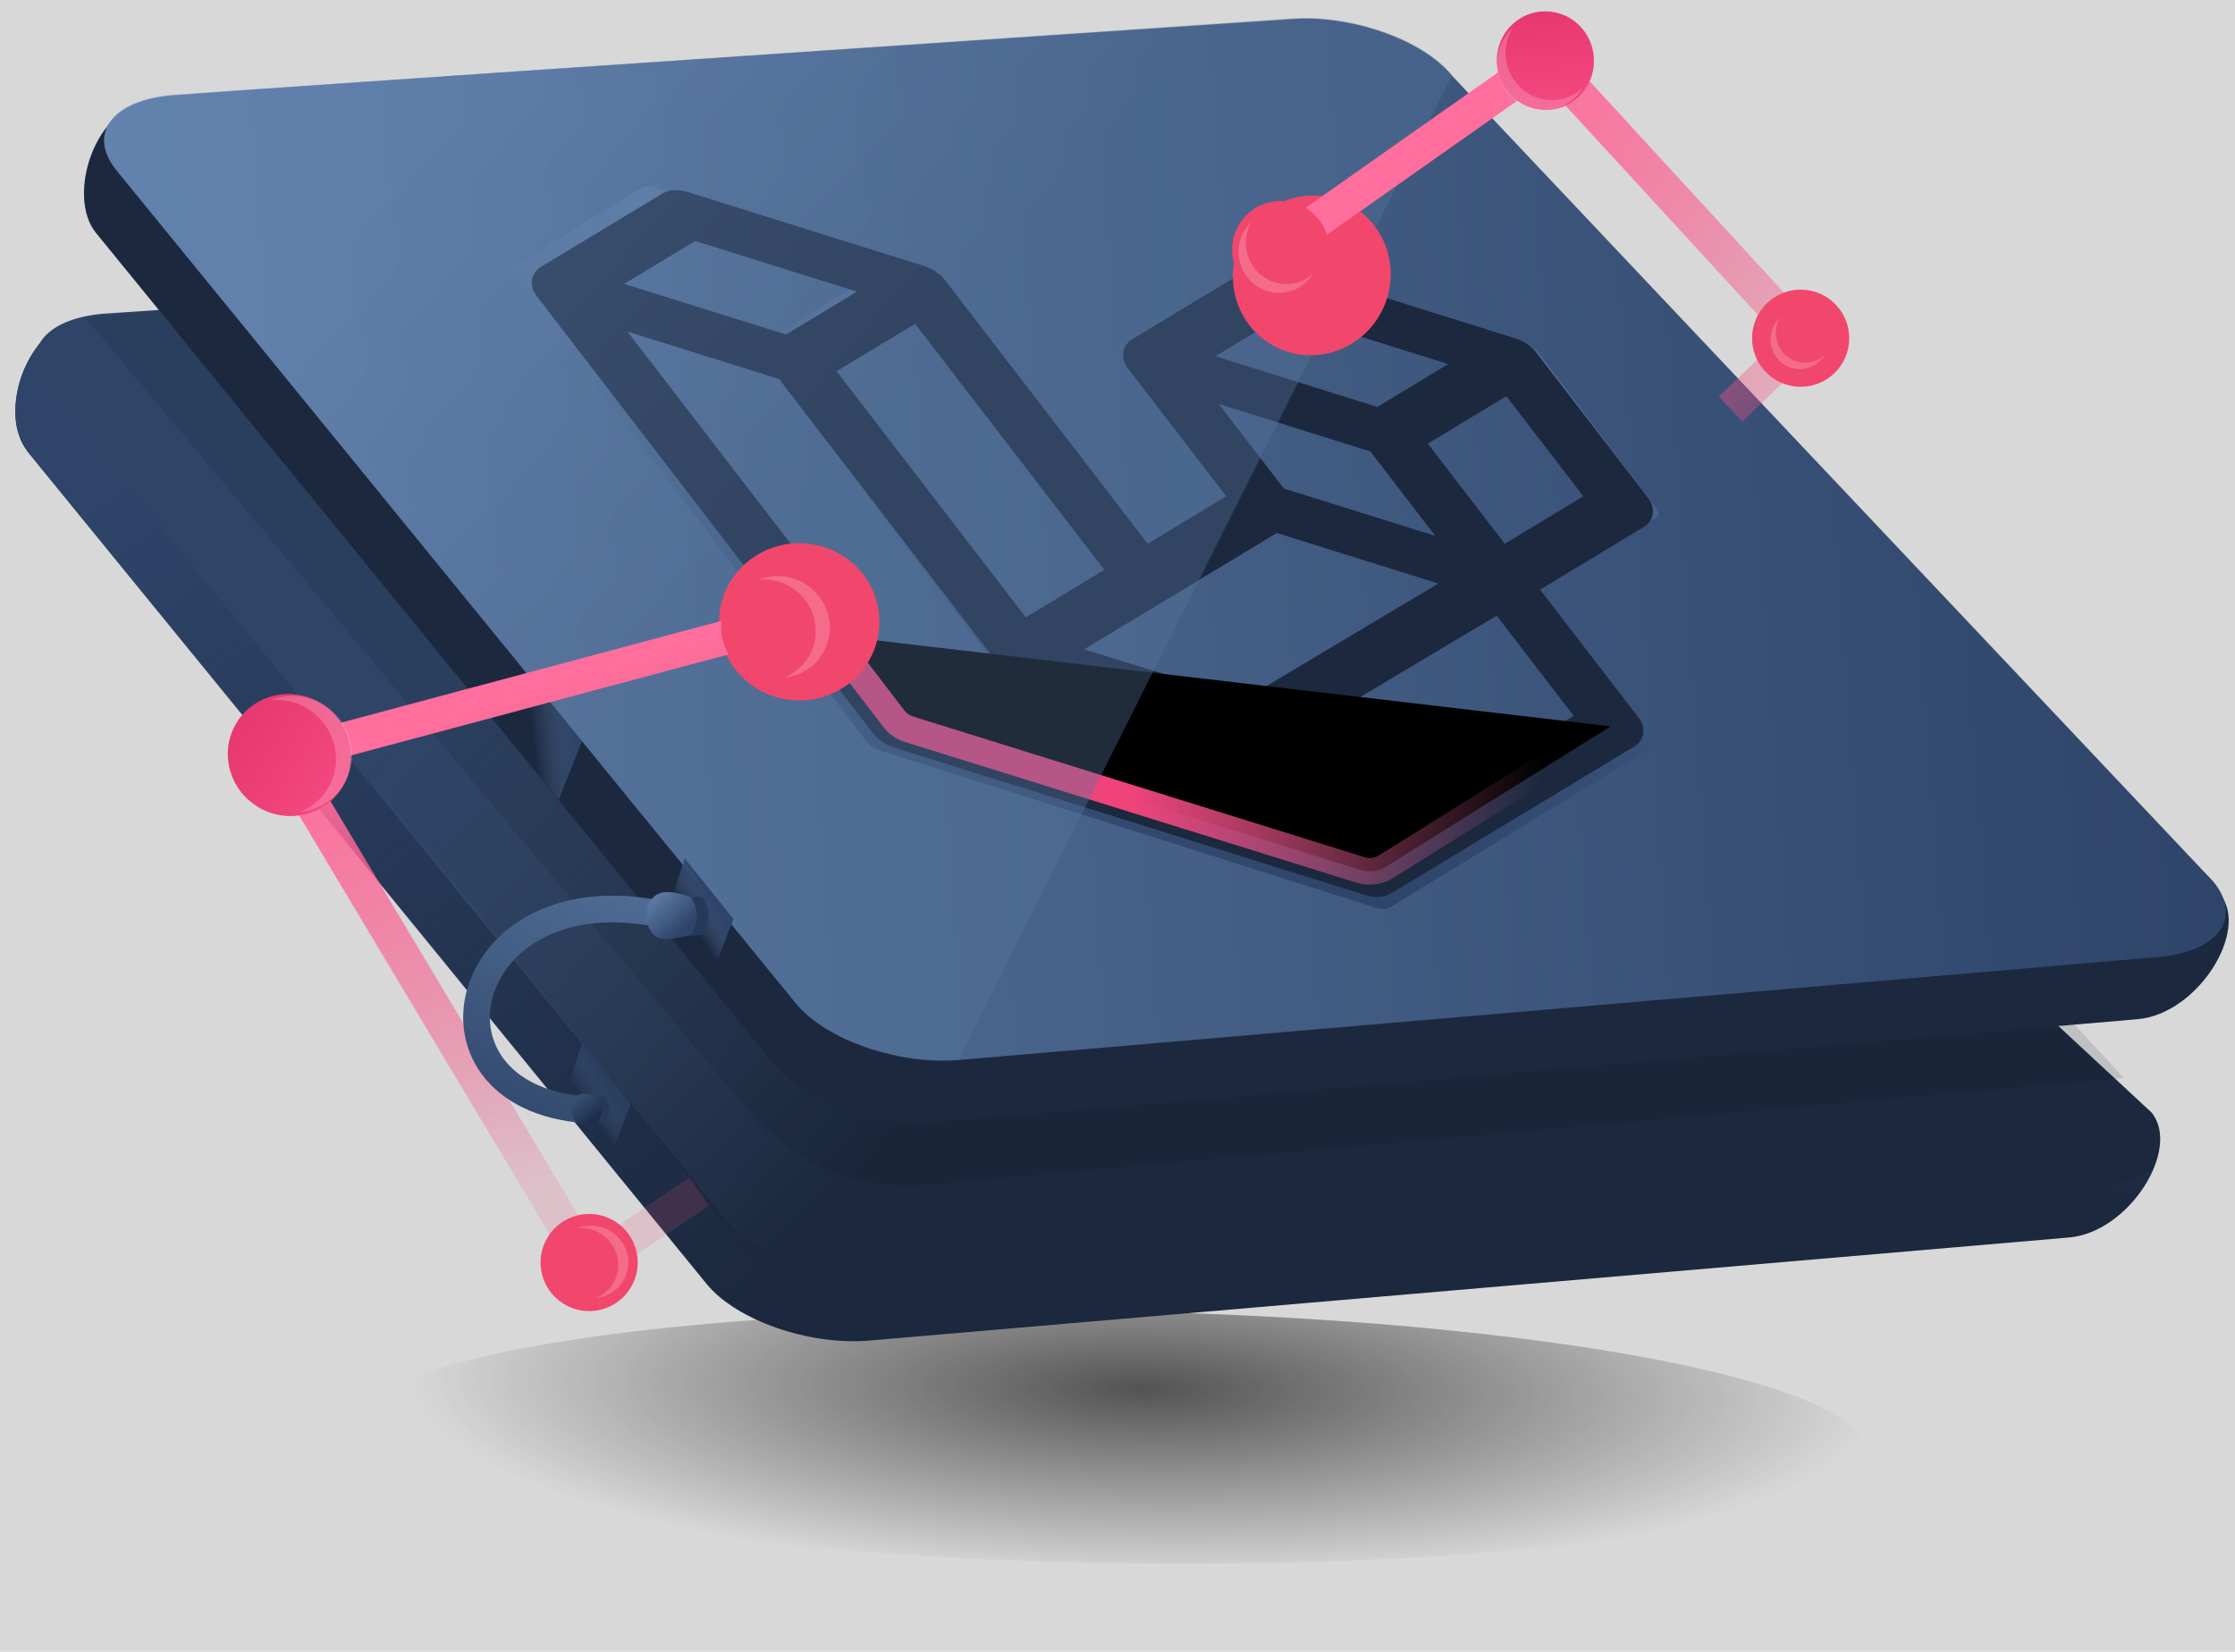 <?xml version="1.0" encoding="UTF-8"?>
<svg width="46px" height="34px" viewBox="0 0 46 34" version="1.1" xmlns="http://www.w3.org/2000/svg" xmlns:xlink="http://www.w3.org/1999/xlink">
    <!-- Generator: Sketch 64 (93537) - https://sketch.com -->
    <title>laravel-logo</title>
    <desc>Created with Sketch.</desc>
    <defs>
        <rect id="path-1" x="0" y="0.814" width="50" height="49.02"></rect>
        <radialGradient cx="52.101%" cy="30.594%" fx="52.101%" fy="30.594%" r="291.991%" gradientTransform="translate(0.521,0.306),scale(0.167,1),rotate(-180),scale(1,0.255),translate(-0.521,-0.306)" id="radialGradient-3">
            <stop stop-color="#000000" offset="0%"></stop>
            <stop stop-color="#000000" stop-opacity="0.002" offset="100%"></stop>
        </radialGradient>
        <filter x="-9.7%" y="-58.1%" width="119.4%" height="216.3%" filterUnits="objectBoundingBox" id="filter-4">
            <feGaussianBlur stdDeviation="1.005" in="SourceGraphic"></feGaussianBlur>
        </filter>
        <linearGradient x1="33.039%" y1="6.033%" x2="71.681%" y2="100%" id="linearGradient-5">
            <stop stop-color="#2E4469" offset="0%"></stop>
            <stop stop-color="#2E4469" stop-opacity="0" offset="100%"></stop>
        </linearGradient>
        <linearGradient x1="14.484%" y1="43.121%" x2="51.414%" y2="62.697%" id="linearGradient-6">
            <stop stop-color="#2F4568" offset="0%"></stop>
            <stop stop-color="#445D7F" stop-opacity="0" offset="100%"></stop>
        </linearGradient>
        <linearGradient x1="87.959%" y1="52.773%" x2="76.976%" y2="64.318%" id="linearGradient-7">
            <stop stop-color="#2E4469" offset="0%"></stop>
            <stop stop-color="#2E4469" stop-opacity="0" offset="100%"></stop>
        </linearGradient>
        <filter x="-2.5%" y="-5.7%" width="105.0%" height="110.4%" filterUnits="objectBoundingBox" id="filter-8">
            <feGaussianBlur stdDeviation="0.353" in="SourceGraphic"></feGaussianBlur>
        </filter>
        <linearGradient x1="26.207%" y1="35.744%" x2="86.349%" y2="24.815%" id="linearGradient-9">
            <stop stop-color="#5B79A2" stop-opacity="0" offset="0%"></stop>
            <stop stop-color="#2E4469" offset="100%"></stop>
        </linearGradient>
        <linearGradient x1="-1.11022302e-14%" y1="50%" x2="100%" y2="50%" id="linearGradient-10">
            <stop stop-color="#5B79A2" offset="0%"></stop>
            <stop stop-color="#2E4469" offset="100%"></stop>
        </linearGradient>
        <linearGradient x1="50%" y1="0%" x2="50%" y2="100%" id="linearGradient-11">
            <stop stop-color="#5B79A2" offset="0%"></stop>
            <stop stop-color="#2E4469" offset="100%"></stop>
        </linearGradient>
        <filter x="-4.7%" y="-7.5%" width="109.4%" height="114.9%" filterUnits="objectBoundingBox" id="filter-12">
            <feGaussianBlur stdDeviation="0.369" in="SourceGraphic"></feGaussianBlur>
        </filter>
        <linearGradient x1="91.619%" y1="52.587%" x2="39.267%" y2="50%" id="linearGradient-13">
            <stop stop-color="#F878B2" stop-opacity="0" offset="0%"></stop>
            <stop stop-color="#EF437A" offset="100%"></stop>
        </linearGradient>
        <path d="M22.636,11.107 L18.015,13.995 C17.859,14.093 17.667,14.118 17.49,14.063 L8.196,11.167 C8.071,11.128 7.96,11.051 7.881,10.946 L6.565,9.226 L6.565,9.226" id="path-14"></path>
        <filter x="-11.7%" y="-38.3%" width="123.4%" height="173.2%" filterUnits="objectBoundingBox" id="filter-15">
            <feMorphology radius="0.275" operator="dilate" in="SourceAlpha" result="shadowSpreadOuter1"></feMorphology>
            <feOffset dx="0" dy="0" in="shadowSpreadOuter1" result="shadowOffsetOuter1"></feOffset>
            <feMorphology radius="1" operator="erode" in="SourceAlpha" result="shadowInner"></feMorphology>
            <feOffset dx="0" dy="0" in="shadowInner" result="shadowInner"></feOffset>
            <feComposite in="shadowOffsetOuter1" in2="shadowInner" operator="out" result="shadowOffsetOuter1"></feComposite>
            <feGaussianBlur stdDeviation="0.5" in="shadowOffsetOuter1" result="shadowBlurOuter1"></feGaussianBlur>
            <feColorMatrix values="0 0 0 0 1   0 0 0 0 0.092   0 0 0 0 0.386  0 0 0 1 0" type="matrix" in="shadowBlurOuter1"></feColorMatrix>
        </filter>
        <linearGradient x1="43.192%" y1="53.106%" x2="7.635%" y2="25.1%" id="linearGradient-16">
            <stop stop-color="#56749D" offset="0%"></stop>
            <stop stop-color="#7093C2" offset="100%"></stop>
        </linearGradient>
        <filter x="-70.5%" y="-71.9%" width="241.0%" height="243.8%" filterUnits="objectBoundingBox" id="filter-17">
            <feGaussianBlur stdDeviation="0.776" in="SourceGraphic"></feGaussianBlur>
        </filter>
        <linearGradient x1="12.1%" y1="81.38%" x2="67.343%" y2="27.22%" id="linearGradient-18">
            <stop stop-color="#F4487D" stop-opacity="0.16" offset="0%"></stop>
            <stop stop-color="#FF6E9C" offset="100%"></stop>
        </linearGradient>
        <linearGradient x1="0%" y1="50%" x2="124.706%" y2="50%" id="linearGradient-19">
            <stop stop-color="#F44881" offset="0%"></stop>
            <stop stop-color="#E3356A" offset="100%"></stop>
        </linearGradient>
        <filter x="-70.5%" y="-71.9%" width="241.0%" height="243.8%" filterUnits="objectBoundingBox" id="filter-20">
            <feGaussianBlur stdDeviation="0.776" in="SourceGraphic"></feGaussianBlur>
        </filter>
        <linearGradient x1="6.962%" y1="120.335%" x2="60.737%" y2="27.22%" id="linearGradient-21">
            <stop stop-color="#F4487D" stop-opacity="0.16" offset="0%"></stop>
            <stop stop-color="#FF6E9C" offset="100%"></stop>
        </linearGradient>
        <linearGradient x1="0%" y1="50%" x2="124.706%" y2="50%" id="linearGradient-22">
            <stop stop-color="#F44881" offset="0%"></stop>
            <stop stop-color="#E3356A" offset="100%"></stop>
        </linearGradient>
        <linearGradient x1="33.014%" y1="50%" x2="56.115%" y2="24.815%" id="linearGradient-23">
            <stop stop-color="#5B79A2" stop-opacity="0" offset="0%"></stop>
            <stop stop-color="#2E4469" offset="100%"></stop>
        </linearGradient>
        <linearGradient x1="73.096%" y1="-23.583%" x2="6.204%" y2="142.519%" id="linearGradient-24">
            <stop stop-color="#56749D" offset="0%"></stop>
            <stop stop-color="#25395B" offset="100%"></stop>
        </linearGradient>
        <linearGradient x1="20.279%" y1="17.092%" x2="77.708%" y2="76.142%" id="linearGradient-25">
            <stop stop-color="#5B79A2" offset="0%"></stop>
            <stop stop-color="#2E4469" offset="100%"></stop>
        </linearGradient>
        <linearGradient x1="22.318%" y1="12.159%" x2="75.808%" y2="80.06%" id="linearGradient-26">
            <stop stop-color="#395273" offset="0%"></stop>
            <stop stop-color="#1D2D4A" offset="100%"></stop>
        </linearGradient>
    </defs>
    <g id="Update-on-Series-Page" stroke="none" stroke-width="1" fill="none" fill-rule="evenodd">
        <g id="Topics-Logos" transform="translate(-112, -288)">
            <g id="laravel-logo" transform="translate(110, 277)">
                <mask id="mask-2" fill="white">
                    <use xlink:href="#path-1"></use>
                </mask>
                <use id="Mask" fill="#D8D8D8" opacity="0" xlink:href="#path-1"></use>
                <g id="Group-17" mask="url(#mask-2)">
                    <g transform="translate(-3, -1.961)">
                        <ellipse id="shadow-copy-31" stroke="none" fill="url(#radialGradient-3)" fill-rule="evenodd" opacity="0.783" filter="url(#filter-4)" transform="translate(27.853, 42.541) rotate(1) translate(-27.853, -42.541) " cx="27.853" cy="42.541" rx="15.513" ry="2.592"></ellipse>
                        <g id="Group-5-Copy-13" stroke="none" stroke-width="1" fill="none" fill-rule="evenodd" transform="translate(4.936, 15.767)">
                            <g id="Group-5-Copy">
                                <path d="M2.728,1.976 L24.537,2.953 C25.781,2.955 27.231,3.606 27.775,4.406 L43.662,21.976 C44.206,22.776 42.988,24.391 41.744,24.389 L16.965,24.351 C15.721,24.349 14.272,23.698 13.728,22.898 L1.297,4.605 C0.753,3.805 1.484,1.974 2.728,1.976 Z" id="Rectangle-Copy-15" fill="#1B283E" transform="translate(22.455, 13.183) rotate(-5) translate(-22.455, -13.183) "></path>
                                <path d="M1.797,4.348 C9.184,15.203 13.529,21.708 14.831,23.862 C16.407,26.47 13.941,24.386 13.779,24.148 L1.347,5.855 C1.237,5.614 1.177,5.424 1.166,5.286 C1.137,4.915 1.247,4.491 1.421,4.171 C1.504,4.018 1.668,3.785 1.785,3.667 C1.962,3.488 1.966,3.714 1.797,4.348 Z" id="Rectangle-Copy-16" fill="url(#linearGradient-5)" transform="translate(8.258, 14.384) rotate(-5) translate(-8.258, -14.384) "></path>
                                <path d="M3.043,1.903 L26.09,2.346 C27.334,2.348 28.784,2.998 29.327,3.798 L43.49,21.688 C44.034,22.488 43.466,23.135 42.222,23.133 L17.444,23.094 C16.2,23.092 14.751,22.442 14.207,21.642 L1.776,3.349 C1.232,2.549 1.799,1.902 3.043,1.903 Z" id="Rectangle" fill="url(#linearGradient-6)" transform="translate(22.633, 12.518) rotate(-5) translate(-22.633, -12.518) "></path>
                                <path d="M0.492,6.252 L14.353,22.603 C14.987,23.35 16.547,23.867 17.838,23.756 L17.838,23.756 L43.548,21.547 C43.844,21.522 44.13,21.412 44.389,21.25 C44.104,21.93 43.407,22.6 42.647,22.666 L17.96,24.786 C16.72,24.893 15.22,24.371 14.608,23.622 L0.63,6.482 C0.574,6.414 0.529,6.337 0.492,6.252 Z" id="Combined-Shape" fill="url(#linearGradient-7)"></path>
                                <path d="M4.663,3.189 L3.537,3.56 L1.826,3.738 L15.482,20.079 C16.371,21.142 17.724,21.703 19.104,21.58 L43.773,19.38 L43.773,19.38 L42.415,17.904 L24.151,4.255 L4.663,3.189 Z" id="Path-48" fill="#0E151F" opacity="0.35" filter="url(#filter-8)"></path>
                                <g id="Page-1-Copy-4" transform="translate(20.577, 11.89) rotate(-1) translate(-20.577, -11.89) translate(8.59, 6.014)"></g>
                            </g>
                        </g>
                        <g id="Group-5-Copy-14" stroke="none" stroke-width="1" fill="none" fill-rule="evenodd" transform="translate(6.346, 11.274)">
                            <path d="M2.728,1.976 L24.537,2.953 C25.781,2.955 27.231,3.606 27.775,4.406 L43.662,21.976 C44.206,22.776 42.988,24.391 41.744,24.389 L16.965,24.351 C15.721,24.349 14.272,23.698 13.728,22.898 L1.297,4.605 C0.753,3.805 1.484,1.974 2.728,1.976 Z" id="Rectangle-Copy-15" fill="#1B283E" transform="translate(22.455, 13.183) rotate(-5) translate(-22.455, -13.183) "></path>
                            <path d="M9.593,15.673 L9.216,17.013 C9.841,17.77 10.154,18.149 10.154,18.149 C10.154,18.149 10.313,17.747 10.632,16.943 L9.593,15.673 Z" id="Path-49-Copy" fill="url(#linearGradient-9)"></path>
                            <path d="M3.043,1.903 C3.873,1.905 11.555,2.052 26.09,2.346 C27.334,2.348 28.784,2.998 29.327,3.798 L43.49,21.688 C44.034,22.488 43.466,23.135 42.222,23.133 L17.444,23.094 C16.2,23.092 14.751,22.442 14.207,21.642 C6.282,9.98 2.138,3.882 1.776,3.349 C1.232,2.549 1.799,1.902 3.043,1.903 Z" id="Rectangle" fill="url(#linearGradient-10)" transform="translate(22.633, 12.518) rotate(-5) translate(-22.633, -12.518) "></path>
                            <g id="Group-217" transform="translate(9.167, 5.53)">
                                <g id="Group-212">
                                    <path d="M21.096,3.362 C21.118,3.382 21.138,3.403 21.153,3.423 L23.576,6.613 C23.64,6.697 23.637,6.774 23.568,6.815 L21.048,8.357 L23.368,11.413 C23.432,11.496 23.429,11.573 23.361,11.614 L18.099,14.832 C18.087,14.839 18.071,14.844 18.055,14.849 C18.05,14.851 18.045,14.854 18.039,14.855 C17.993,14.866 17.936,14.866 17.874,14.855 C17.864,14.854 17.854,14.85 17.843,14.848 C17.822,14.843 17.801,14.839 17.778,14.832 L7.63,11.614 C7.498,11.573 7.379,11.496 7.315,11.413 L0.046,1.842 C0.03,1.821 0.018,1.8 0.011,1.781 C0.008,1.774 0.009,1.768 0.007,1.761 C0.004,1.749 -1.65201186e-14,1.736 -1.65201186e-14,1.725 C0,1.718 0.004,1.711 0.006,1.704 C0.009,1.695 0.01,1.686 0.014,1.677 C0.018,1.671 0.027,1.666 0.033,1.66 C0.039,1.653 0.044,1.645 0.053,1.64 L2.684,0.031 C2.752,-0.01 2.874,-0.01 3.005,0.031 L8.079,1.64 C8.097,1.646 8.114,1.653 8.13,1.66 C8.145,1.665 8.161,1.671 8.175,1.677 C8.192,1.686 8.208,1.695 8.224,1.704 C8.237,1.711 8.25,1.718 8.262,1.725 C8.28,1.737 8.294,1.749 8.31,1.761 C8.318,1.768 8.329,1.774 8.336,1.781 C8.359,1.801 8.378,1.821 8.394,1.842 L12.934,7.82 L15.126,6.479 L12.805,3.423 C12.79,3.403 12.778,3.382 12.77,3.362 C12.768,3.355 12.768,3.349 12.767,3.343 C12.764,3.33 12.76,3.318 12.76,3.307 C12.76,3.299 12.764,3.293 12.766,3.286 C12.768,3.277 12.769,3.267 12.774,3.259 C12.778,3.252 12.786,3.247 12.792,3.241 C12.799,3.234 12.804,3.227 12.812,3.221 L15.444,1.613 C15.512,1.571 15.634,1.571 15.765,1.613 L20.839,3.221 C20.857,3.227 20.873,3.234 20.89,3.241 C20.905,3.247 20.92,3.252 20.934,3.259 C20.952,3.267 20.967,3.277 20.984,3.286 C20.996,3.293 21.01,3.299 21.021,3.307 C21.039,3.318 21.054,3.33 21.07,3.343 C21.078,3.349 21.088,3.355 21.096,3.362 Z M20.817,3.826 L19.896,4.389 L18.624,5.167 L20.639,7.82 L22.832,6.479 L20.817,3.826 Z M22.624,11.278 L20.608,8.623 L19.352,9.382 L15.765,11.548 L17.801,14.228 L22.624,11.278 Z M7.855,11.278 L17.158,14.227 L15.123,11.548 L10.283,10.033 C10.263,10.027 10.247,10.02 10.23,10.013 C10.216,10.007 10.201,10.003 10.187,9.996 C10.17,9.988 10.156,9.979 10.141,9.971 C10.127,9.963 10.112,9.956 10.099,9.948 C10.084,9.939 10.072,9.928 10.059,9.918 C10.048,9.91 10.035,9.901 10.024,9.892 C10.012,9.881 10.002,9.869 9.992,9.858 C9.984,9.849 9.974,9.84 9.967,9.832 L5.223,3.585 L2.769,2.807 L0.994,2.245 L7.855,11.278 Z M1.01,1.842 L5.237,3.182 L7.428,1.841 L3.201,0.502 L1.01,1.842 Z M11.224,8.865 L12.495,8.088 L8.057,2.244 L7.137,2.807 L5.865,3.585 L10.303,9.428 L11.224,8.865 Z M15.961,2.083 L13.77,3.423 L17.997,4.763 L20.188,3.423 L15.961,2.083 Z M17.982,5.167 L15.529,4.389 L13.753,3.826 L15.768,6.479 L18.221,7.256 L19.998,7.82 L17.982,5.167 Z M15.138,11.145 L18.365,9.196 L19.979,8.222 L15.754,6.882 L13.233,8.424 L10.935,9.83 L15.138,11.145 Z" id="Shape" fill="url(#linearGradient-11)" filter="url(#filter-12)"></path>
                                    <path d="M20.825,3.513 C20.846,3.531 20.865,3.55 20.88,3.57 L23.191,6.575 C23.251,6.653 23.248,6.726 23.183,6.765 L20.779,8.217 L22.992,11.095 C23.053,11.173 23.05,11.245 22.986,11.285 L17.967,14.315 C17.955,14.322 17.94,14.327 17.925,14.331 C17.92,14.333 17.915,14.336 17.909,14.337 C17.865,14.347 17.811,14.347 17.752,14.337 C17.743,14.336 17.733,14.332 17.723,14.33 C17.703,14.326 17.682,14.322 17.661,14.315 L7.982,11.285 C7.857,11.246 7.742,11.173 7.682,11.095 L0.749,2.08 C0.734,2.061 0.723,2.041 0.715,2.023 C0.713,2.016 0.714,2.011 0.712,2.004 C0.709,1.993 0.705,1.981 0.705,1.97 C0.705,1.963 0.709,1.958 0.711,1.951 C0.713,1.942 0.714,1.933 0.719,1.926 C0.723,1.919 0.731,1.915 0.736,1.909 C0.742,1.903 0.747,1.895 0.755,1.89 L3.265,0.375 C3.329,0.336 3.446,0.336 3.571,0.375 L8.41,1.89 C8.428,1.896 8.443,1.903 8.459,1.909 C8.473,1.914 8.488,1.919 8.502,1.925 C8.519,1.933 8.533,1.942 8.549,1.951 C8.561,1.958 8.574,1.963 8.585,1.97 C8.602,1.981 8.616,1.993 8.631,2.004 C8.639,2.011 8.648,2.016 8.656,2.023 C8.677,2.042 8.695,2.061 8.71,2.08 L13.041,7.711 L15.131,6.448 L12.918,3.57 C12.903,3.55 12.892,3.531 12.885,3.513 C12.882,3.506 12.883,3.5 12.881,3.494 C12.878,3.482 12.875,3.471 12.875,3.46 C12.875,3.453 12.879,3.447 12.88,3.441 C12.883,3.432 12.884,3.423 12.888,3.415 C12.892,3.409 12.9,3.404 12.906,3.399 C12.912,3.392 12.916,3.385 12.925,3.38 L15.434,1.864 C15.499,1.825 15.616,1.825 15.74,1.864 L20.58,3.38 C20.597,3.385 20.612,3.392 20.629,3.398 C20.643,3.404 20.657,3.409 20.671,3.415 C20.688,3.423 20.702,3.432 20.718,3.441 C20.73,3.447 20.743,3.453 20.754,3.46 C20.771,3.471 20.785,3.482 20.8,3.494 C20.808,3.5 20.817,3.506 20.825,3.513 Z M20.559,3.949 L19.681,4.479 L18.468,5.212 L20.39,7.711 L22.481,6.448 L20.559,3.949 Z M22.283,10.968 L20.36,8.468 L19.162,9.182 L15.741,11.222 L17.682,13.746 L22.283,10.968 Z M8.197,10.968 L17.07,13.746 L15.129,11.222 L10.512,9.796 C10.493,9.79 10.478,9.783 10.462,9.777 C10.448,9.771 10.434,9.767 10.421,9.761 C10.404,9.753 10.391,9.745 10.377,9.737 C10.363,9.73 10.349,9.723 10.337,9.716 C10.323,9.707 10.311,9.697 10.299,9.687 C10.288,9.679 10.275,9.671 10.266,9.663 C10.254,9.652 10.244,9.641 10.235,9.63 C10.227,9.622 10.217,9.614 10.211,9.606 L5.686,3.722 L3.346,2.989 L1.653,2.46 L8.197,10.968 Z M1.668,2.08 L5.7,3.342 L7.79,2.08 L3.758,0.818 L1.668,2.08 Z M11.41,8.695 L12.622,7.963 L8.39,2.46 L7.512,2.99 L6.299,3.722 L10.531,9.226 L11.41,8.695 Z M15.928,2.308 L13.838,3.57 L17.87,4.832 L19.959,3.57 L15.928,2.308 Z M17.856,5.212 L15.516,4.479 L13.822,3.949 L15.744,6.448 L18.083,7.18 L19.777,7.711 L17.856,5.212 Z M15.143,10.843 L18.221,9.007 L19.759,8.089 L15.73,6.828 L13.326,8.28 L11.134,9.604 L15.143,10.843 Z" id="Shape-Copy-70" stroke="#1B283E" stroke-width="0.55" fill="#1B283E"></path>
                                    <g id="Path-85" stroke-linecap="round" stroke-linejoin="round">
                                        <use fill="black" fill-opacity="1" filter="url(#filter-15)" xlink:href="#path-14"></use>
                                        <use stroke="url(#linearGradient-13)" stroke-width="0.55" xlink:href="#path-14"></use>
                                    </g>
                                </g>
                                <g id="Page-1-Copy-4" transform="translate(11.609, 6.381) rotate(-1) translate(-11.609, -6.381) translate(0.821, 1.092)"></g>
                            </g>
                        </g>
                        <path d="M9.415,13.789 L32.462,14.232 C33.706,14.234 35.155,14.884 35.699,15.684 L23.816,34.98 C22.572,34.978 21.123,34.327 20.579,33.527 L8.147,15.234 C7.604,14.434 8.171,13.787 9.415,13.789 Z" id="Rectangle-Copy-104" stroke="none" fill="url(#linearGradient-16)" fill-rule="evenodd" opacity="0.376" transform="translate(21.82, 24.384) rotate(-5) translate(-21.82, -24.384) "></path>
                        <g id="Group-11-Copy-11" stroke="none" stroke-width="1" fill="none" fill-rule="evenodd" transform="translate(0, 15.814)">
                            <ellipse id="Oval-Copy-7" fill="#F1476C" filter="url(#filter-17)" cx="21.45" cy="9.946" rx="1.65" ry="1.618"></ellipse>
                            <g id="Group-183" transform="translate(15.491, 14.877) scale(-1, 1) rotate(-64) translate(-15.491, -14.877) translate(4.491, 4.093)">
                                <g id="Group-122" transform="translate(10.9, 10.779) rotate(393) translate(-10.9, -10.779) translate(3.9, 2.446)">
                                    <polyline id="Path-34" stroke="url(#linearGradient-18)" stroke-width="0.705" stroke-linejoin="round" points="0.247 12.1 1.399 14.589 12.199 8.819 4.939 1.307"></polyline>
                                    <g id="Group-168" transform="translate(3.769, 0.255)">
                                        <g id="Group-32-Copy-17" transform="translate(-0, 0)">
                                            <ellipse id="Oval" fill="#F1476C" cx="1.115" cy="1.093" rx="1.115" ry="1.093"></ellipse>
                                            <path d="M1.061,0 C1.408,0 1.717,0.163 1.91,0.416 C1.733,0.285 1.512,0.208 1.274,0.208 C0.688,0.208 0.212,0.674 0.212,1.249 C0.212,1.483 0.291,1.7 0.425,1.874 C0.167,1.684 0,1.381 0,1.041 C0,0.466 0.475,0 1.061,0 Z" id="Combined-Shape" fill-opacity="0.2" fill="#FFFFFF"></path>
                                        </g>
                                    </g>
                                    <g id="Group-32-Copy-15" transform="translate(0.637, 13.737)">
                                        <ellipse id="Oval" fill="#F1476C" cx="0.796" cy="0.781" rx="1" ry="1"></ellipse>
                                        <path d="M0.758,0 C1.006,0 1.226,0.117 1.364,0.297 C1.237,0.204 1.08,0.149 0.91,0.149 C0.491,0.149 0.152,0.481 0.152,0.892 C0.152,1.059 0.208,1.213 0.303,1.338 C0.119,1.203 0,0.987 0,0.743 C0,0.333 0.339,0 0.758,0 Z" id="Combined-Shape" fill-opacity="0.2" fill="#FFFFFF"></path>
                                    </g>
                                    <g id="Group-32-Copy-16" transform="translate(10.827, 7.493)">
                                        <ellipse id="Oval" fill="url(#linearGradient-19)" cx="1.274" cy="1.249" rx="1.274" ry="1.249"></ellipse>
                                        <path d="M1.213,0 C1.61,0 1.963,0.187 2.184,0.477 C1.982,0.327 1.729,0.238 1.456,0.238 C0.786,0.238 0.243,0.77 0.243,1.427 C0.243,1.695 0.333,1.942 0.486,2.141 C0.191,1.924 0,1.579 0,1.189 C0,0.532 0.543,0 1.213,0 Z" id="Combined-Shape" fill-opacity="0.2" fill="#FFFFFF"></path>
                                    </g>
                                </g>
                            </g>
                        </g>
                        <g id="Group-11-Copy-12" stroke="none" stroke-width="1" fill="none" fill-rule="evenodd" transform="translate(37.169, 16.667) scale(-1, 1) rotate(64) translate(-37.169, -16.667) translate(24.669, 4.902)">
                            <ellipse id="Oval-Copy-7" fill="#F1476C" filter="url(#filter-20)" cx="16.53" cy="7.979" rx="1.65" ry="1.618"></ellipse>
                            <g id="Group-183" transform="translate(12.281, 11.551) scale(-1, 1) rotate(-64) translate(-12.281, -11.551) translate(3.781, 2.727)">
                                <g id="Group-122" transform="translate(8.224, 8.58) rotate(393) translate(-8.224, -8.58) translate(3.224, 1.718)">
                                    <polyline id="Path-34" stroke="url(#linearGradient-21)" stroke-width="0.705" stroke-linejoin="round" points="0.072 10.012 1.37 11.633 7.571 6.861 4.192 1.042"></polyline>
                                    <g id="Group-168" transform="translate(3.259, 0.203)">
                                        <g id="Group-32-Copy-17" transform="translate(-0, 0)">
                                            <ellipse id="Oval" fill="#F1476C" cx="0.889" cy="0.871" rx="1" ry="1"></ellipse>
                                            <path d="M0.846,0 C1.124,0 1.37,0.131 1.524,0.333 C1.383,0.228 1.207,0.166 1.016,0.166 C0.548,0.166 0.169,0.537 0.169,0.996 C0.169,1.183 0.232,1.355 0.338,1.494 C0.133,1.342 0,1.101 0,0.83 C0,0.372 0.379,0 0.846,0 Z" id="Combined-Shape" fill-opacity="0.2" fill="#FFFFFF"></path>
                                        </g>
                                    </g>
                                    <g id="Group-32-Copy-15" transform="translate(0.762, 10.954)">
                                        <ellipse id="Oval" fill="#F1476C" cx="0.635" cy="0.622" rx="1" ry="1"></ellipse>
                                        <path d="M0.611,0 C0.811,0 0.988,0.094 1.1,0.239 C0.998,0.164 0.871,0.12 0.734,0.12 C0.396,0.12 0.122,0.388 0.122,0.719 C0.122,0.854 0.168,0.979 0.245,1.08 C0.096,0.97 0,0.796 0,0.599 C0,0.268 0.274,0 0.611,0 Z" id="Combined-Shape" fill-opacity="0.2" fill="#FFFFFF"></path>
                                    </g>
                                    <g id="Group-32-Copy-16" transform="translate(6.53, 5.844)">
                                        <ellipse id="Oval" fill="url(#linearGradient-22)" cx="1.016" cy="0.996" rx="1.016" ry="1"></ellipse>
                                        <path d="M0.967,0 C1.284,0 1.566,0.15 1.742,0.381 C1.581,0.261 1.379,0.19 1.161,0.19 C0.627,0.19 0.193,0.614 0.193,1.138 C0.193,1.352 0.265,1.548 0.387,1.707 C0.152,1.534 0,1.259 0,0.948 C0,0.425 0.433,0 0.967,0 Z" id="Combined-Shape" fill-opacity="0.2" fill="#FFFFFF"></path>
                                    </g>
                                </g>
                            </g>
                        </g>
                        <path d="M19.093,30.63 L18.686,31.877 C19.322,32.659 19.64,33.05 19.64,33.05 C19.64,33.05 19.792,32.659 20.096,31.877 L19.093,30.63 Z" id="Path-49-Copy-11" stroke="none" fill="url(#linearGradient-23)" fill-rule="evenodd"></path>
                        <path d="M16.978,34.432 L16.571,35.679 C17.206,36.461 17.524,36.852 17.524,36.852 C17.524,36.852 17.676,36.461 17.981,35.679 L16.978,34.432 Z" id="Path-49-Copy-12" stroke="none" fill="url(#linearGradient-23)" fill-rule="evenodd" opacity="0.689"></path>
                        <path d="M18.686,31.796 C14.381,30.839 13.314,35.692 17.254,35.815" id="Path-52-Copy-20" stroke="url(#linearGradient-24)" stroke-width="0.55" fill="none"></path>
                        <g id="Group-7-Copy-13" stroke="none" stroke-width="1" fill="none" fill-rule="evenodd" transform="translate(17.981, 31.322)">
                            <path d="M0.845,0.281 C0.654,0.49 0.682,0.594 0.845,0.772 C0.954,0.891 1.165,0.927 1.479,0.879 C1.56,0.75 1.6,0.621 1.6,0.492 C1.6,0.363 1.56,0.234 1.479,0.104 C1.184,0.083 0.973,0.141 0.845,0.281 Z" id="Path-56-Copy-2" fill="#25395B"></path>
                            <path d="M0.47,0.104 C0.264,0.313 0.294,0.701 0.47,0.879 C0.587,0.998 0.842,0.998 1.234,0.879 C1.321,0.75 1.364,0.621 1.364,0.492 C1.364,0.363 1.321,0.234 1.234,0.104 C0.862,-0.035 0.607,-0.035 0.47,0.104 Z" id="Path-56" fill="url(#linearGradient-25)"></path>
                        </g>
                        <g id="Group-7-Copy-14" stroke="none" stroke-width="1" fill="none" fill-rule="evenodd" transform="translate(16.571, 35.469)">
                            <path d="M0.507,0.187 C0.393,0.326 0.409,0.396 0.507,0.515 C0.572,0.594 0.699,0.618 0.887,0.586 C0.936,0.5 0.96,0.414 0.96,0.328 C0.96,0.242 0.936,0.156 0.887,0.07 C0.71,0.055 0.584,0.094 0.507,0.187 Z" id="Path-56-Copy-2" fill="#25395B"></path>
                            <path d="M0.282,0.07 C0.158,0.209 0.176,0.467 0.282,0.586 C0.352,0.665 0.505,0.665 0.74,0.586 C0.792,0.5 0.819,0.414 0.819,0.328 C0.819,0.242 0.792,0.156 0.74,0.07 C0.517,-0.023 0.364,-0.023 0.282,0.07 Z" id="Path-56" fill="url(#linearGradient-26)"></path>
                        </g>
                    </g>
                </g>
            </g>
        </g>
    </g>
</svg>